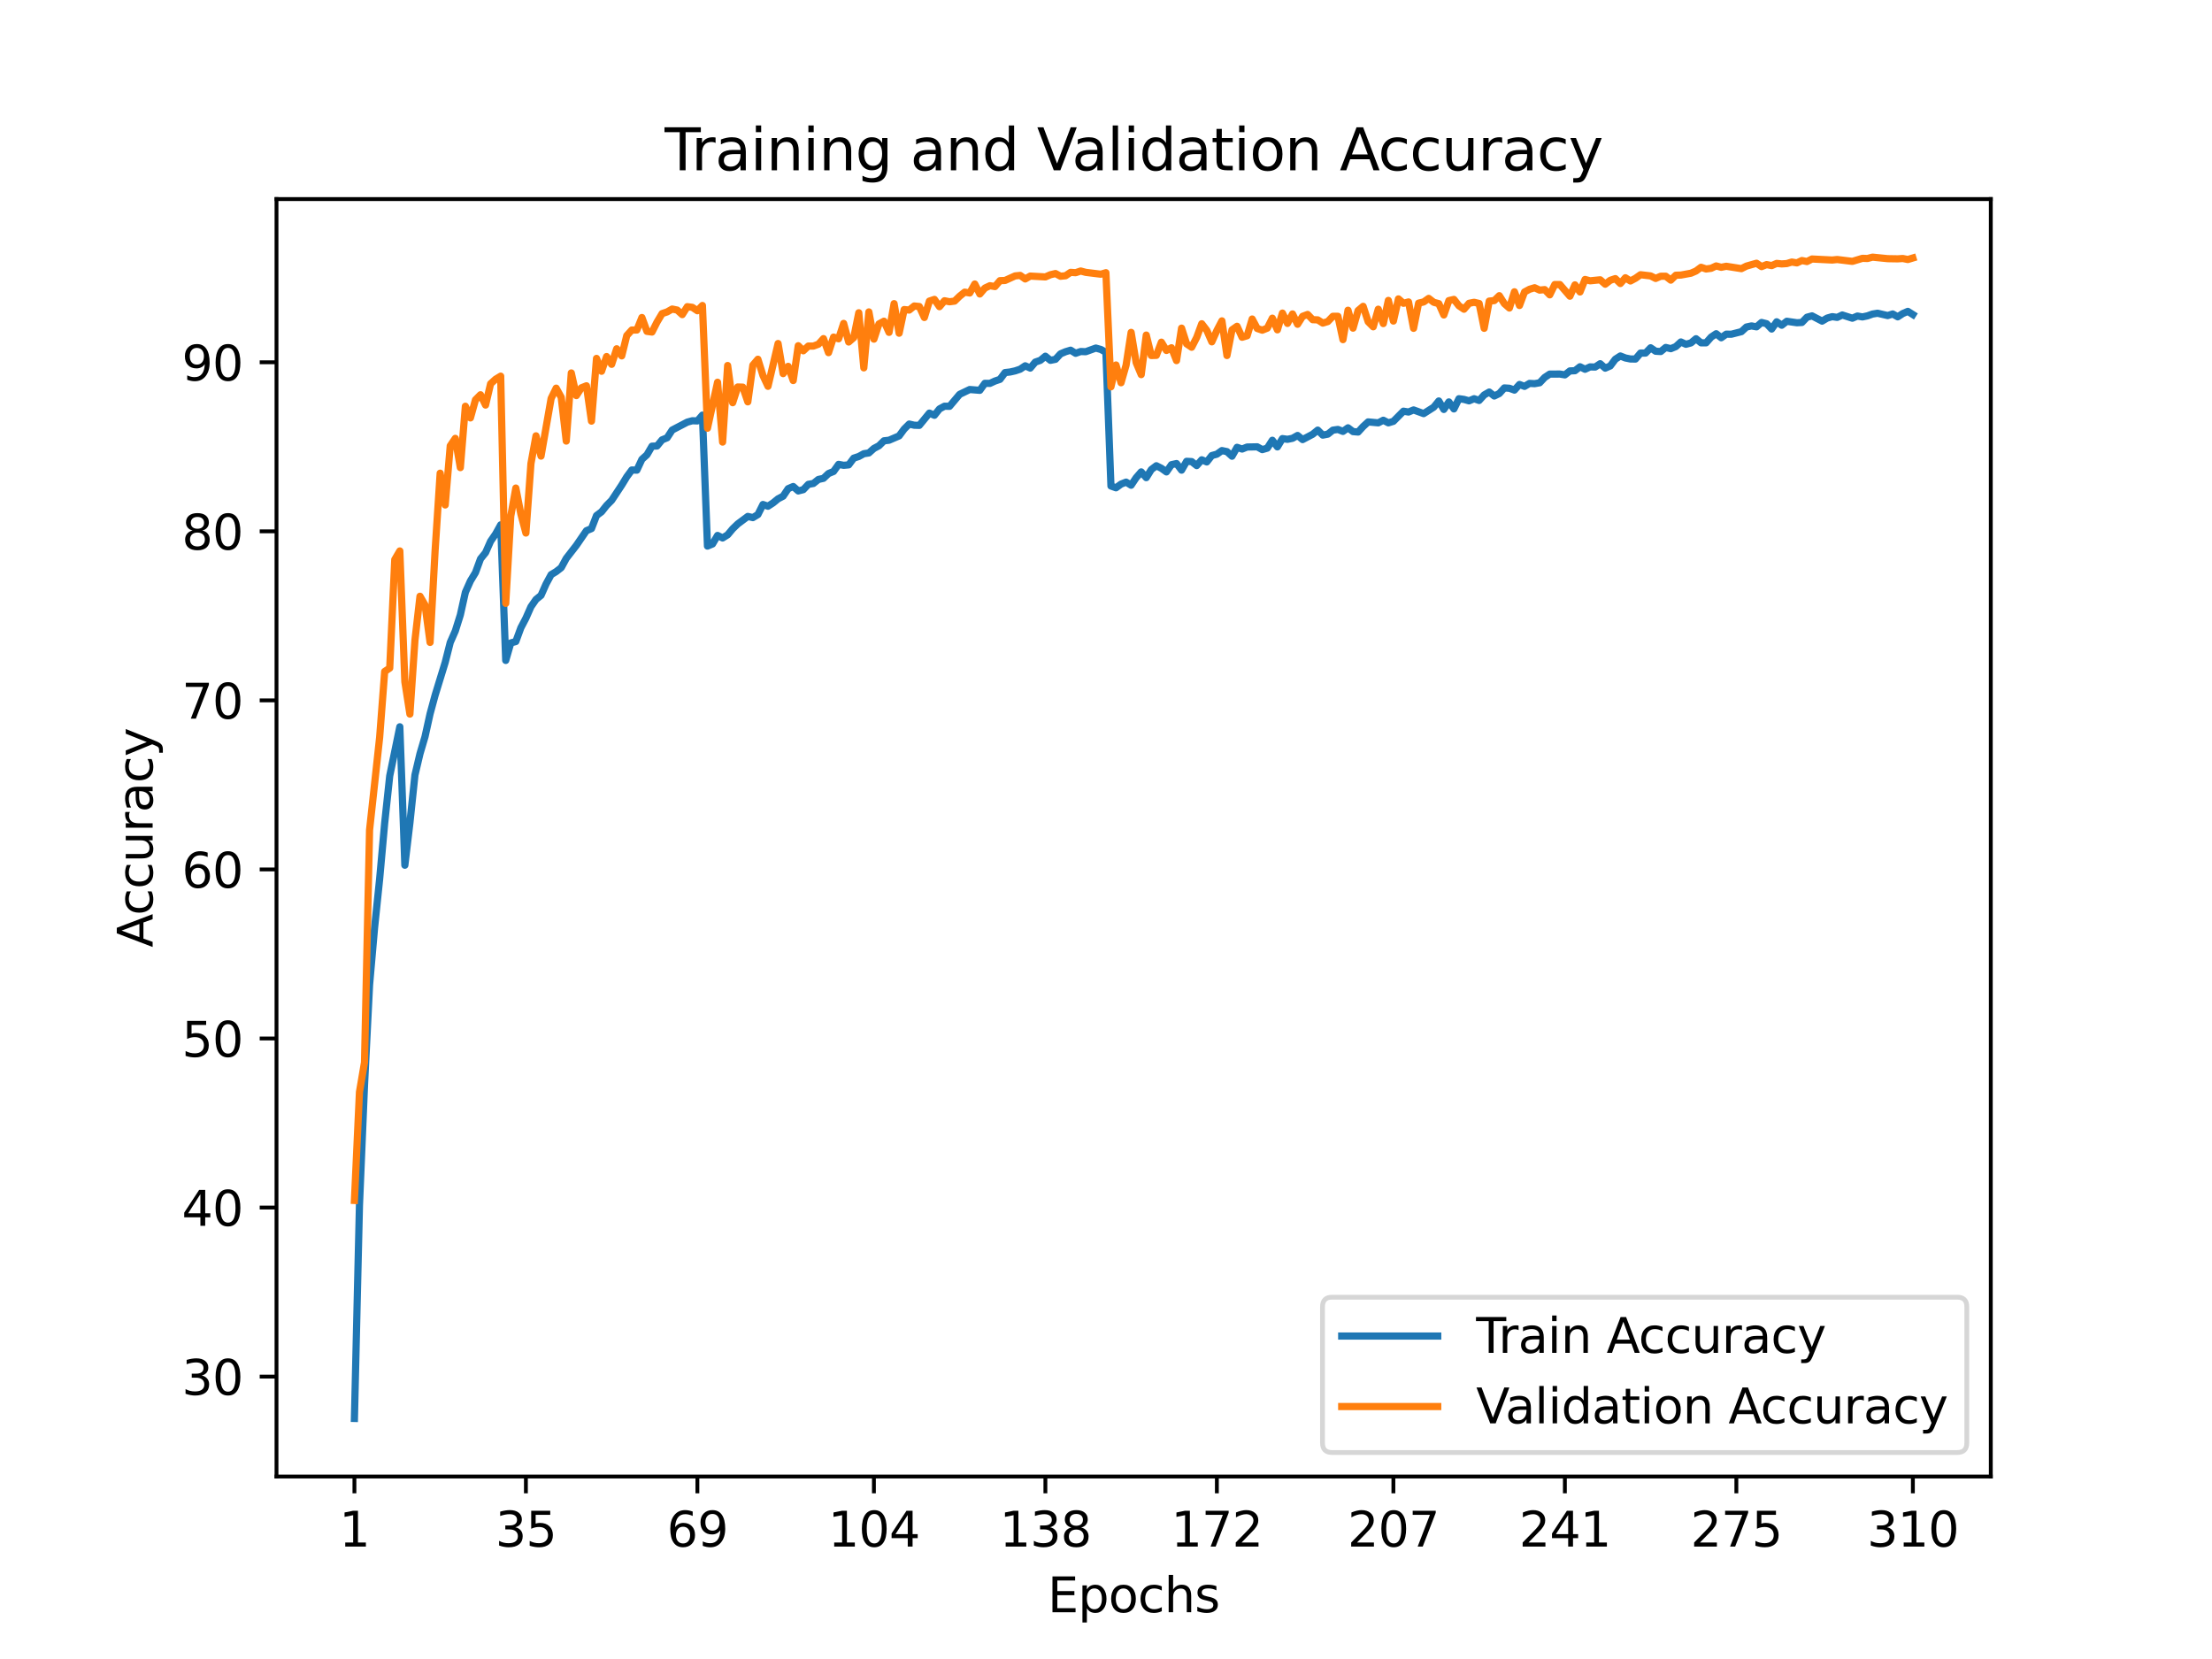 <?xml version="1.0" encoding="utf-8" standalone="no"?>
<!DOCTYPE svg PUBLIC "-//W3C//DTD SVG 1.1//EN"
  "http://www.w3.org/Graphics/SVG/1.1/DTD/svg11.dtd">
<svg height="345.6pt" version="1.1" viewBox="0 0 460.8 345.6" width="460.8pt" xmlns="http://www.w3.org/2000/svg" xmlns:xlink="http://www.w3.org/1999/xlink">
 <defs>
  <style type="text/css">*{stroke-linecap:butt;stroke-linejoin:round;}</style>
 </defs>
 <g id="figure_1">
  <g id="patch_1">
   <path d="M 0 345.6 
L 460.8 345.6 
L 460.8 0 
L 0 0 
z
" style="fill:#ffffff;"/>
  </g>
  <g id="axes_1">
   <g id="patch_2">
    <path d="M 57.6 307.584 
L 414.72 307.584 
L 414.72 41.472 
L 57.6 41.472 
z
" style="fill:#ffffff;"/>
   </g>
   <g id="matplotlib.axis_1">
    <g id="xtick_1">
     <g id="line2d_1">
      <defs>
       <path d="M 0 0 
L 0 3.5 
" id="mfb883b96d4" style="stroke:#000000;stroke-width:0.8;"/>
      </defs>
      <g>
       <use style="stroke:#000000;stroke-width:0.8;" x="73.833" xlink:href="#mfb883b96d4" y="307.584"/>
      </g>
     </g>
     <g id="text_1">
      <!-- 1 -->
      <g transform="translate(70.651 322.182)scale(0.1 -0.1)">
       <defs>
        <path d="M 794 531 
L 1825 531 
L 1825 4091 
L 703 3866 
L 703 4441 
L 1819 4666 
L 2450 4666 
L 2450 531 
L 3481 531 
L 3481 0 
L 794 0 
L 794 531 
z
" id="DejaVuSans-31" transform="scale(0.016)"/>
       </defs>
       <use xlink:href="#DejaVuSans-31"/>
      </g>
     </g>
    </g>
    <g id="xtick_2">
     <g id="line2d_2">
      <g>
       <use style="stroke:#000000;stroke-width:0.8;" x="109.555" xlink:href="#mfb883b96d4" y="307.584"/>
      </g>
     </g>
     <g id="text_2">
      <!-- 35 -->
      <g transform="translate(103.193 322.182)scale(0.1 -0.1)">
       <defs>
        <path d="M 2597 2516 
Q 3050 2419 3304 2112 
Q 3559 1806 3559 1356 
Q 3559 666 3084 287 
Q 2609 -91 1734 -91 
Q 1441 -91 1130 -33 
Q 819 25 488 141 
L 488 750 
Q 750 597 1062 519 
Q 1375 441 1716 441 
Q 2309 441 2620 675 
Q 2931 909 2931 1356 
Q 2931 1769 2642 2001 
Q 2353 2234 1838 2234 
L 1294 2234 
L 1294 2753 
L 1863 2753 
Q 2328 2753 2575 2939 
Q 2822 3125 2822 3475 
Q 2822 3834 2567 4026 
Q 2313 4219 1838 4219 
Q 1578 4219 1281 4162 
Q 984 4106 628 3988 
L 628 4550 
Q 988 4650 1302 4700 
Q 1616 4750 1894 4750 
Q 2613 4750 3031 4423 
Q 3450 4097 3450 3541 
Q 3450 3153 3228 2886 
Q 3006 2619 2597 2516 
z
" id="DejaVuSans-33" transform="scale(0.016)"/>
        <path d="M 691 4666 
L 3169 4666 
L 3169 4134 
L 1269 4134 
L 1269 2991 
Q 1406 3038 1543 3061 
Q 1681 3084 1819 3084 
Q 2600 3084 3056 2656 
Q 3513 2228 3513 1497 
Q 3513 744 3044 326 
Q 2575 -91 1722 -91 
Q 1428 -91 1123 -41 
Q 819 9 494 109 
L 494 744 
Q 775 591 1075 516 
Q 1375 441 1709 441 
Q 2250 441 2565 725 
Q 2881 1009 2881 1497 
Q 2881 1984 2565 2268 
Q 2250 2553 1709 2553 
Q 1456 2553 1204 2497 
Q 953 2441 691 2322 
L 691 4666 
z
" id="DejaVuSans-35" transform="scale(0.016)"/>
       </defs>
       <use xlink:href="#DejaVuSans-33"/>
       <use x="63.623" xlink:href="#DejaVuSans-35"/>
      </g>
     </g>
    </g>
    <g id="xtick_3">
     <g id="line2d_3">
      <g>
       <use style="stroke:#000000;stroke-width:0.8;" x="145.278" xlink:href="#mfb883b96d4" y="307.584"/>
      </g>
     </g>
     <g id="text_3">
      <!-- 69 -->
      <g transform="translate(138.915 322.182)scale(0.1 -0.1)">
       <defs>
        <path d="M 2113 2584 
Q 1688 2584 1439 2293 
Q 1191 2003 1191 1497 
Q 1191 994 1439 701 
Q 1688 409 2113 409 
Q 2538 409 2786 701 
Q 3034 994 3034 1497 
Q 3034 2003 2786 2293 
Q 2538 2584 2113 2584 
z
M 3366 4563 
L 3366 3988 
Q 3128 4100 2886 4159 
Q 2644 4219 2406 4219 
Q 1781 4219 1451 3797 
Q 1122 3375 1075 2522 
Q 1259 2794 1537 2939 
Q 1816 3084 2150 3084 
Q 2853 3084 3261 2657 
Q 3669 2231 3669 1497 
Q 3669 778 3244 343 
Q 2819 -91 2113 -91 
Q 1303 -91 875 529 
Q 447 1150 447 2328 
Q 447 3434 972 4092 
Q 1497 4750 2381 4750 
Q 2619 4750 2861 4703 
Q 3103 4656 3366 4563 
z
" id="DejaVuSans-36" transform="scale(0.016)"/>
        <path d="M 703 97 
L 703 672 
Q 941 559 1184 500 
Q 1428 441 1663 441 
Q 2288 441 2617 861 
Q 2947 1281 2994 2138 
Q 2813 1869 2534 1725 
Q 2256 1581 1919 1581 
Q 1219 1581 811 2004 
Q 403 2428 403 3163 
Q 403 3881 828 4315 
Q 1253 4750 1959 4750 
Q 2769 4750 3195 4129 
Q 3622 3509 3622 2328 
Q 3622 1225 3098 567 
Q 2575 -91 1691 -91 
Q 1453 -91 1209 -44 
Q 966 3 703 97 
z
M 1959 2075 
Q 2384 2075 2632 2365 
Q 2881 2656 2881 3163 
Q 2881 3666 2632 3958 
Q 2384 4250 1959 4250 
Q 1534 4250 1286 3958 
Q 1038 3666 1038 3163 
Q 1038 2656 1286 2365 
Q 1534 2075 1959 2075 
z
" id="DejaVuSans-39" transform="scale(0.016)"/>
       </defs>
       <use xlink:href="#DejaVuSans-36"/>
       <use x="63.623" xlink:href="#DejaVuSans-39"/>
      </g>
     </g>
    </g>
    <g id="xtick_4">
     <g id="line2d_4">
      <g>
       <use style="stroke:#000000;stroke-width:0.8;" x="182.051" xlink:href="#mfb883b96d4" y="307.584"/>
      </g>
     </g>
     <g id="text_4">
      <!-- 104 -->
      <g transform="translate(172.507 322.182)scale(0.1 -0.1)">
       <defs>
        <path d="M 2034 4250 
Q 1547 4250 1301 3770 
Q 1056 3291 1056 2328 
Q 1056 1369 1301 889 
Q 1547 409 2034 409 
Q 2525 409 2770 889 
Q 3016 1369 3016 2328 
Q 3016 3291 2770 3770 
Q 2525 4250 2034 4250 
z
M 2034 4750 
Q 2819 4750 3233 4129 
Q 3647 3509 3647 2328 
Q 3647 1150 3233 529 
Q 2819 -91 2034 -91 
Q 1250 -91 836 529 
Q 422 1150 422 2328 
Q 422 3509 836 4129 
Q 1250 4750 2034 4750 
z
" id="DejaVuSans-30" transform="scale(0.016)"/>
        <path d="M 2419 4116 
L 825 1625 
L 2419 1625 
L 2419 4116 
z
M 2253 4666 
L 3047 4666 
L 3047 1625 
L 3713 1625 
L 3713 1100 
L 3047 1100 
L 3047 0 
L 2419 0 
L 2419 1100 
L 313 1100 
L 313 1709 
L 2253 4666 
z
" id="DejaVuSans-34" transform="scale(0.016)"/>
       </defs>
       <use xlink:href="#DejaVuSans-31"/>
       <use x="63.623" xlink:href="#DejaVuSans-30"/>
       <use x="127.246" xlink:href="#DejaVuSans-34"/>
      </g>
     </g>
    </g>
    <g id="xtick_5">
     <g id="line2d_5">
      <g>
       <use style="stroke:#000000;stroke-width:0.8;" x="217.773" xlink:href="#mfb883b96d4" y="307.584"/>
      </g>
     </g>
     <g id="text_5">
      <!-- 138 -->
      <g transform="translate(208.23 322.182)scale(0.1 -0.1)">
       <defs>
        <path d="M 2034 2216 
Q 1584 2216 1326 1975 
Q 1069 1734 1069 1313 
Q 1069 891 1326 650 
Q 1584 409 2034 409 
Q 2484 409 2743 651 
Q 3003 894 3003 1313 
Q 3003 1734 2745 1975 
Q 2488 2216 2034 2216 
z
M 1403 2484 
Q 997 2584 770 2862 
Q 544 3141 544 3541 
Q 544 4100 942 4425 
Q 1341 4750 2034 4750 
Q 2731 4750 3128 4425 
Q 3525 4100 3525 3541 
Q 3525 3141 3298 2862 
Q 3072 2584 2669 2484 
Q 3125 2378 3379 2068 
Q 3634 1759 3634 1313 
Q 3634 634 3220 271 
Q 2806 -91 2034 -91 
Q 1263 -91 848 271 
Q 434 634 434 1313 
Q 434 1759 690 2068 
Q 947 2378 1403 2484 
z
M 1172 3481 
Q 1172 3119 1398 2916 
Q 1625 2713 2034 2713 
Q 2441 2713 2670 2916 
Q 2900 3119 2900 3481 
Q 2900 3844 2670 4047 
Q 2441 4250 2034 4250 
Q 1625 4250 1398 4047 
Q 1172 3844 1172 3481 
z
" id="DejaVuSans-38" transform="scale(0.016)"/>
       </defs>
       <use xlink:href="#DejaVuSans-31"/>
       <use x="63.623" xlink:href="#DejaVuSans-33"/>
       <use x="127.246" xlink:href="#DejaVuSans-38"/>
      </g>
     </g>
    </g>
    <g id="xtick_6">
     <g id="line2d_6">
      <g>
       <use style="stroke:#000000;stroke-width:0.8;" x="253.496" xlink:href="#mfb883b96d4" y="307.584"/>
      </g>
     </g>
     <g id="text_6">
      <!-- 172 -->
      <g transform="translate(243.952 322.182)scale(0.1 -0.1)">
       <defs>
        <path d="M 525 4666 
L 3525 4666 
L 3525 4397 
L 1831 0 
L 1172 0 
L 2766 4134 
L 525 4134 
L 525 4666 
z
" id="DejaVuSans-37" transform="scale(0.016)"/>
        <path d="M 1228 531 
L 3431 531 
L 3431 0 
L 469 0 
L 469 531 
Q 828 903 1448 1529 
Q 2069 2156 2228 2338 
Q 2531 2678 2651 2914 
Q 2772 3150 2772 3378 
Q 2772 3750 2511 3984 
Q 2250 4219 1831 4219 
Q 1534 4219 1204 4116 
Q 875 4013 500 3803 
L 500 4441 
Q 881 4594 1212 4672 
Q 1544 4750 1819 4750 
Q 2544 4750 2975 4387 
Q 3406 4025 3406 3419 
Q 3406 3131 3298 2873 
Q 3191 2616 2906 2266 
Q 2828 2175 2409 1742 
Q 1991 1309 1228 531 
z
" id="DejaVuSans-32" transform="scale(0.016)"/>
       </defs>
       <use xlink:href="#DejaVuSans-31"/>
       <use x="63.623" xlink:href="#DejaVuSans-37"/>
       <use x="127.246" xlink:href="#DejaVuSans-32"/>
      </g>
     </g>
    </g>
    <g id="xtick_7">
     <g id="line2d_7">
      <g>
       <use style="stroke:#000000;stroke-width:0.8;" x="290.269" xlink:href="#mfb883b96d4" y="307.584"/>
      </g>
     </g>
     <g id="text_7">
      <!-- 207 -->
      <g transform="translate(280.725 322.182)scale(0.1 -0.1)">
       <use xlink:href="#DejaVuSans-32"/>
       <use x="63.623" xlink:href="#DejaVuSans-30"/>
       <use x="127.246" xlink:href="#DejaVuSans-37"/>
      </g>
     </g>
    </g>
    <g id="xtick_8">
     <g id="line2d_8">
      <g>
       <use style="stroke:#000000;stroke-width:0.8;" x="325.992" xlink:href="#mfb883b96d4" y="307.584"/>
      </g>
     </g>
     <g id="text_8">
      <!-- 241 -->
      <g transform="translate(316.448 322.182)scale(0.1 -0.1)">
       <use xlink:href="#DejaVuSans-32"/>
       <use x="63.623" xlink:href="#DejaVuSans-34"/>
       <use x="127.246" xlink:href="#DejaVuSans-31"/>
      </g>
     </g>
    </g>
    <g id="xtick_9">
     <g id="line2d_9">
      <g>
       <use style="stroke:#000000;stroke-width:0.8;" x="361.714" xlink:href="#mfb883b96d4" y="307.584"/>
      </g>
     </g>
     <g id="text_9">
      <!-- 275 -->
      <g transform="translate(352.17 322.182)scale(0.1 -0.1)">
       <use xlink:href="#DejaVuSans-32"/>
       <use x="63.623" xlink:href="#DejaVuSans-37"/>
       <use x="127.246" xlink:href="#DejaVuSans-35"/>
      </g>
     </g>
    </g>
    <g id="xtick_10">
     <g id="line2d_10">
      <g>
       <use style="stroke:#000000;stroke-width:0.8;" x="398.487" xlink:href="#mfb883b96d4" y="307.584"/>
      </g>
     </g>
     <g id="text_10">
      <!-- 310 -->
      <g transform="translate(388.944 322.182)scale(0.1 -0.1)">
       <use xlink:href="#DejaVuSans-33"/>
       <use x="63.623" xlink:href="#DejaVuSans-31"/>
       <use x="127.246" xlink:href="#DejaVuSans-30"/>
      </g>
     </g>
    </g>
    <g id="text_11">
     <!-- Epochs -->
     <g transform="translate(218.244 335.861)scale(0.1 -0.1)">
      <defs>
       <path d="M 628 4666 
L 3578 4666 
L 3578 4134 
L 1259 4134 
L 1259 2753 
L 3481 2753 
L 3481 2222 
L 1259 2222 
L 1259 531 
L 3634 531 
L 3634 0 
L 628 0 
L 628 4666 
z
" id="DejaVuSans-45" transform="scale(0.016)"/>
       <path d="M 1159 525 
L 1159 -1331 
L 581 -1331 
L 581 3500 
L 1159 3500 
L 1159 2969 
Q 1341 3281 1617 3432 
Q 1894 3584 2278 3584 
Q 2916 3584 3314 3078 
Q 3713 2572 3713 1747 
Q 3713 922 3314 415 
Q 2916 -91 2278 -91 
Q 1894 -91 1617 61 
Q 1341 213 1159 525 
z
M 3116 1747 
Q 3116 2381 2855 2742 
Q 2594 3103 2138 3103 
Q 1681 3103 1420 2742 
Q 1159 2381 1159 1747 
Q 1159 1113 1420 752 
Q 1681 391 2138 391 
Q 2594 391 2855 752 
Q 3116 1113 3116 1747 
z
" id="DejaVuSans-70" transform="scale(0.016)"/>
       <path d="M 1959 3097 
Q 1497 3097 1228 2736 
Q 959 2375 959 1747 
Q 959 1119 1226 758 
Q 1494 397 1959 397 
Q 2419 397 2687 759 
Q 2956 1122 2956 1747 
Q 2956 2369 2687 2733 
Q 2419 3097 1959 3097 
z
M 1959 3584 
Q 2709 3584 3137 3096 
Q 3566 2609 3566 1747 
Q 3566 888 3137 398 
Q 2709 -91 1959 -91 
Q 1206 -91 779 398 
Q 353 888 353 1747 
Q 353 2609 779 3096 
Q 1206 3584 1959 3584 
z
" id="DejaVuSans-6f" transform="scale(0.016)"/>
       <path d="M 3122 3366 
L 3122 2828 
Q 2878 2963 2633 3030 
Q 2388 3097 2138 3097 
Q 1578 3097 1268 2742 
Q 959 2388 959 1747 
Q 959 1106 1268 751 
Q 1578 397 2138 397 
Q 2388 397 2633 464 
Q 2878 531 3122 666 
L 3122 134 
Q 2881 22 2623 -34 
Q 2366 -91 2075 -91 
Q 1284 -91 818 406 
Q 353 903 353 1747 
Q 353 2603 823 3093 
Q 1294 3584 2113 3584 
Q 2378 3584 2631 3529 
Q 2884 3475 3122 3366 
z
" id="DejaVuSans-63" transform="scale(0.016)"/>
       <path d="M 3513 2113 
L 3513 0 
L 2938 0 
L 2938 2094 
Q 2938 2591 2744 2837 
Q 2550 3084 2163 3084 
Q 1697 3084 1428 2787 
Q 1159 2491 1159 1978 
L 1159 0 
L 581 0 
L 581 4863 
L 1159 4863 
L 1159 2956 
Q 1366 3272 1645 3428 
Q 1925 3584 2291 3584 
Q 2894 3584 3203 3211 
Q 3513 2838 3513 2113 
z
" id="DejaVuSans-68" transform="scale(0.016)"/>
       <path d="M 2834 3397 
L 2834 2853 
Q 2591 2978 2328 3040 
Q 2066 3103 1784 3103 
Q 1356 3103 1142 2972 
Q 928 2841 928 2578 
Q 928 2378 1081 2264 
Q 1234 2150 1697 2047 
L 1894 2003 
Q 2506 1872 2764 1633 
Q 3022 1394 3022 966 
Q 3022 478 2636 193 
Q 2250 -91 1575 -91 
Q 1294 -91 989 -36 
Q 684 19 347 128 
L 347 722 
Q 666 556 975 473 
Q 1284 391 1588 391 
Q 1994 391 2212 530 
Q 2431 669 2431 922 
Q 2431 1156 2273 1281 
Q 2116 1406 1581 1522 
L 1381 1569 
Q 847 1681 609 1914 
Q 372 2147 372 2553 
Q 372 3047 722 3315 
Q 1072 3584 1716 3584 
Q 2034 3584 2315 3537 
Q 2597 3491 2834 3397 
z
" id="DejaVuSans-73" transform="scale(0.016)"/>
      </defs>
      <use xlink:href="#DejaVuSans-45"/>
      <use x="63.184" xlink:href="#DejaVuSans-70"/>
      <use x="126.66" xlink:href="#DejaVuSans-6f"/>
      <use x="187.842" xlink:href="#DejaVuSans-63"/>
      <use x="242.822" xlink:href="#DejaVuSans-68"/>
      <use x="306.201" xlink:href="#DejaVuSans-73"/>
     </g>
    </g>
   </g>
   <g id="matplotlib.axis_2">
    <g id="ytick_1">
     <g id="line2d_11">
      <defs>
       <path d="M 0 0 
L -3.5 0 
" id="m5aebe15384" style="stroke:#000000;stroke-width:0.8;"/>
      </defs>
      <g>
       <use style="stroke:#000000;stroke-width:0.8;" x="57.6" xlink:href="#m5aebe15384" y="286.769"/>
      </g>
     </g>
     <g id="text_12">
      <!-- 30 -->
      <g transform="translate(37.875 290.568)scale(0.1 -0.1)">
       <use xlink:href="#DejaVuSans-33"/>
       <use x="63.623" xlink:href="#DejaVuSans-30"/>
      </g>
     </g>
    </g>
    <g id="ytick_2">
     <g id="line2d_12">
      <g>
       <use style="stroke:#000000;stroke-width:0.8;" x="57.6" xlink:href="#m5aebe15384" y="251.552"/>
      </g>
     </g>
     <g id="text_13">
      <!-- 40 -->
      <g transform="translate(37.875 255.352)scale(0.1 -0.1)">
       <use xlink:href="#DejaVuSans-34"/>
       <use x="63.623" xlink:href="#DejaVuSans-30"/>
      </g>
     </g>
    </g>
    <g id="ytick_3">
     <g id="line2d_13">
      <g>
       <use style="stroke:#000000;stroke-width:0.8;" x="57.6" xlink:href="#m5aebe15384" y="216.336"/>
      </g>
     </g>
     <g id="text_14">
      <!-- 50 -->
      <g transform="translate(37.875 220.136)scale(0.1 -0.1)">
       <use xlink:href="#DejaVuSans-35"/>
       <use x="63.623" xlink:href="#DejaVuSans-30"/>
      </g>
     </g>
    </g>
    <g id="ytick_4">
     <g id="line2d_14">
      <g>
       <use style="stroke:#000000;stroke-width:0.8;" x="57.6" xlink:href="#m5aebe15384" y="181.12"/>
      </g>
     </g>
     <g id="text_15">
      <!-- 60 -->
      <g transform="translate(37.875 184.92)scale(0.1 -0.1)">
       <use xlink:href="#DejaVuSans-36"/>
       <use x="63.623" xlink:href="#DejaVuSans-30"/>
      </g>
     </g>
    </g>
    <g id="ytick_5">
     <g id="line2d_15">
      <g>
       <use style="stroke:#000000;stroke-width:0.8;" x="57.6" xlink:href="#m5aebe15384" y="145.904"/>
      </g>
     </g>
     <g id="text_16">
      <!-- 70 -->
      <g transform="translate(37.875 149.704)scale(0.1 -0.1)">
       <use xlink:href="#DejaVuSans-37"/>
       <use x="63.623" xlink:href="#DejaVuSans-30"/>
      </g>
     </g>
    </g>
    <g id="ytick_6">
     <g id="line2d_16">
      <g>
       <use style="stroke:#000000;stroke-width:0.8;" x="57.6" xlink:href="#m5aebe15384" y="110.688"/>
      </g>
     </g>
     <g id="text_17">
      <!-- 80 -->
      <g transform="translate(37.875 114.488)scale(0.1 -0.1)">
       <use xlink:href="#DejaVuSans-38"/>
       <use x="63.623" xlink:href="#DejaVuSans-30"/>
      </g>
     </g>
    </g>
    <g id="ytick_7">
     <g id="line2d_17">
      <g>
       <use style="stroke:#000000;stroke-width:0.8;" x="57.6" xlink:href="#m5aebe15384" y="75.472"/>
      </g>
     </g>
     <g id="text_18">
      <!-- 90 -->
      <g transform="translate(37.875 79.272)scale(0.1 -0.1)">
       <use xlink:href="#DejaVuSans-39"/>
       <use x="63.623" xlink:href="#DejaVuSans-30"/>
      </g>
     </g>
    </g>
    <g id="text_19">
     <!-- Accuracy -->
     <g transform="translate(31.795 197.356)rotate(-90)scale(0.1 -0.1)">
      <defs>
       <path d="M 2188 4044 
L 1331 1722 
L 3047 1722 
L 2188 4044 
z
M 1831 4666 
L 2547 4666 
L 4325 0 
L 3669 0 
L 3244 1197 
L 1141 1197 
L 716 0 
L 50 0 
L 1831 4666 
z
" id="DejaVuSans-41" transform="scale(0.016)"/>
       <path d="M 544 1381 
L 544 3500 
L 1119 3500 
L 1119 1403 
Q 1119 906 1312 657 
Q 1506 409 1894 409 
Q 2359 409 2629 706 
Q 2900 1003 2900 1516 
L 2900 3500 
L 3475 3500 
L 3475 0 
L 2900 0 
L 2900 538 
Q 2691 219 2414 64 
Q 2138 -91 1772 -91 
Q 1169 -91 856 284 
Q 544 659 544 1381 
z
M 1991 3584 
L 1991 3584 
z
" id="DejaVuSans-75" transform="scale(0.016)"/>
       <path d="M 2631 2963 
Q 2534 3019 2420 3045 
Q 2306 3072 2169 3072 
Q 1681 3072 1420 2755 
Q 1159 2438 1159 1844 
L 1159 0 
L 581 0 
L 581 3500 
L 1159 3500 
L 1159 2956 
Q 1341 3275 1631 3429 
Q 1922 3584 2338 3584 
Q 2397 3584 2469 3576 
Q 2541 3569 2628 3553 
L 2631 2963 
z
" id="DejaVuSans-72" transform="scale(0.016)"/>
       <path d="M 2194 1759 
Q 1497 1759 1228 1600 
Q 959 1441 959 1056 
Q 959 750 1161 570 
Q 1363 391 1709 391 
Q 2188 391 2477 730 
Q 2766 1069 2766 1631 
L 2766 1759 
L 2194 1759 
z
M 3341 1997 
L 3341 0 
L 2766 0 
L 2766 531 
Q 2569 213 2275 61 
Q 1981 -91 1556 -91 
Q 1019 -91 701 211 
Q 384 513 384 1019 
Q 384 1609 779 1909 
Q 1175 2209 1959 2209 
L 2766 2209 
L 2766 2266 
Q 2766 2663 2505 2880 
Q 2244 3097 1772 3097 
Q 1472 3097 1187 3025 
Q 903 2953 641 2809 
L 641 3341 
Q 956 3463 1253 3523 
Q 1550 3584 1831 3584 
Q 2591 3584 2966 3190 
Q 3341 2797 3341 1997 
z
" id="DejaVuSans-61" transform="scale(0.016)"/>
       <path d="M 2059 -325 
Q 1816 -950 1584 -1140 
Q 1353 -1331 966 -1331 
L 506 -1331 
L 506 -850 
L 844 -850 
Q 1081 -850 1212 -737 
Q 1344 -625 1503 -206 
L 1606 56 
L 191 3500 
L 800 3500 
L 1894 763 
L 2988 3500 
L 3597 3500 
L 2059 -325 
z
" id="DejaVuSans-79" transform="scale(0.016)"/>
      </defs>
      <use xlink:href="#DejaVuSans-41"/>
      <use x="66.658" xlink:href="#DejaVuSans-63"/>
      <use x="121.639" xlink:href="#DejaVuSans-63"/>
      <use x="176.619" xlink:href="#DejaVuSans-75"/>
      <use x="239.998" xlink:href="#DejaVuSans-72"/>
      <use x="281.111" xlink:href="#DejaVuSans-61"/>
      <use x="342.391" xlink:href="#DejaVuSans-63"/>
      <use x="397.371" xlink:href="#DejaVuSans-79"/>
     </g>
    </g>
   </g>
   <g id="line2d_18">
    <path clip-path="url(#p9f24b541a0)" d="M 73.833 295.488 
L 74.883 251.074 
L 75.934 226.042 
L 76.985 205.173 
L 78.035 193.214 
L 79.086 183.114 
L 80.137 171.45 
L 81.187 161.632 
L 83.289 151.405 
L 84.339 180.24 
L 85.39 171.422 
L 86.441 161.449 
L 87.491 157.012 
L 88.542 153.448 
L 89.593 148.694 
L 90.643 144.827 
L 92.745 137.974 
L 93.795 133.832 
L 94.846 131.445 
L 95.897 128.099 
L 96.947 123.38 
L 97.998 121.021 
L 99.049 119.281 
L 100.099 116.422 
L 101.15 115.126 
L 102.201 112.752 
L 103.251 111.231 
L 104.302 109.336 
L 105.353 137.579 
L 106.403 133.938 
L 107.454 133.642 
L 108.505 130.783 
L 109.555 128.775 
L 110.606 126.395 
L 111.657 124.88 
L 112.707 124.028 
L 113.758 121.655 
L 114.809 119.711 
L 115.859 119.077 
L 116.91 118.26 
L 117.961 116.323 
L 120.062 113.618 
L 122.163 110.555 
L 123.214 110.118 
L 124.265 107.399 
L 125.315 106.617 
L 126.366 105.293 
L 127.416 104.237 
L 129.518 101.053 
L 130.568 99.328 
L 131.619 97.905 
L 132.67 97.94 
L 133.72 95.686 
L 134.771 94.743 
L 135.822 92.947 
L 136.872 92.911 
L 137.923 91.629 
L 138.974 91.2 
L 140.024 89.587 
L 143.176 87.939 
L 144.227 87.65 
L 145.278 87.685 
L 146.328 86.474 
L 147.379 113.759 
L 148.43 113.323 
L 149.48 111.541 
L 150.531 112.069 
L 151.582 111.414 
L 152.632 110.16 
L 153.683 109.146 
L 155.784 107.582 
L 156.835 107.829 
L 157.886 107.195 
L 158.936 105.096 
L 159.987 105.455 
L 161.038 104.772 
L 162.088 103.913 
L 163.139 103.363 
L 164.19 101.8 
L 165.24 101.349 
L 166.291 102.272 
L 167.342 102.004 
L 168.392 100.898 
L 169.443 100.715 
L 170.494 99.877 
L 171.544 99.645 
L 172.595 98.645 
L 173.646 98.215 
L 174.696 96.736 
L 175.747 96.933 
L 176.798 96.841 
L 177.848 95.44 
L 178.899 95.095 
L 179.95 94.517 
L 181 94.355 
L 182.051 93.418 
L 183.102 92.862 
L 184.152 91.827 
L 185.203 91.707 
L 187.304 90.805 
L 188.355 89.383 
L 189.406 88.34 
L 190.456 88.58 
L 191.507 88.615 
L 193.608 86.058 
L 194.659 86.509 
L 195.71 85.185 
L 196.76 84.621 
L 197.811 84.643 
L 199.912 82.149 
L 202.013 81.142 
L 204.115 81.311 
L 205.165 79.853 
L 206.216 79.867 
L 207.267 79.381 
L 208.317 79.022 
L 209.368 77.614 
L 210.419 77.494 
L 211.469 77.261 
L 212.52 76.909 
L 213.571 76.205 
L 214.621 76.677 
L 215.672 75.43 
L 216.723 75.071 
L 217.773 74.205 
L 218.824 75.064 
L 219.875 74.853 
L 220.925 73.712 
L 221.976 73.268 
L 223.027 72.951 
L 224.077 73.599 
L 225.128 73.226 
L 226.179 73.268 
L 228.28 72.507 
L 229.331 72.803 
L 230.381 73.381 
L 231.432 101.243 
L 232.483 101.617 
L 233.533 100.849 
L 234.584 100.433 
L 235.635 101.081 
L 236.685 99.511 
L 237.736 98.306 
L 238.787 99.504 
L 239.837 97.82 
L 240.888 97.025 
L 241.939 97.553 
L 242.989 98.306 
L 244.04 96.799 
L 245.091 96.567 
L 246.141 97.94 
L 247.192 96.102 
L 248.243 96.158 
L 249.293 96.989 
L 250.344 95.785 
L 251.395 96.229 
L 252.445 94.898 
L 253.496 94.616 
L 254.547 93.862 
L 255.597 94.081 
L 256.648 95.038 
L 257.699 93.186 
L 258.749 93.545 
L 259.8 93.123 
L 261.901 93.08 
L 262.952 93.665 
L 264.003 93.355 
L 265.053 91.714 
L 266.104 93.094 
L 267.155 91.369 
L 268.205 91.517 
L 269.256 91.305 
L 270.307 90.714 
L 271.357 91.573 
L 273.459 90.46 
L 274.509 89.601 
L 275.56 90.643 
L 276.61 90.439 
L 277.661 89.608 
L 278.712 89.46 
L 279.762 89.869 
L 280.813 89.122 
L 281.864 89.911 
L 282.914 90.002 
L 283.965 88.854 
L 285.016 87.89 
L 287.117 88.087 
L 288.168 87.544 
L 289.218 88.087 
L 290.269 87.77 
L 292.37 85.657 
L 293.421 85.833 
L 294.472 85.396 
L 296.573 86.164 
L 298.674 84.826 
L 299.725 83.53 
L 300.776 85.291 
L 301.826 83.727 
L 302.877 85.185 
L 303.928 83.058 
L 304.978 83.206 
L 306.029 83.502 
L 307.08 83.058 
L 308.13 83.424 
L 309.181 82.269 
L 310.232 81.67 
L 311.282 82.494 
L 312.333 81.98 
L 313.384 80.811 
L 314.434 80.882 
L 315.485 81.262 
L 316.536 80.093 
L 317.586 80.487 
L 318.637 79.867 
L 319.688 79.924 
L 320.738 79.741 
L 321.789 78.628 
L 322.84 77.93 
L 324.941 77.923 
L 325.992 78.092 
L 327.042 77.268 
L 328.093 77.226 
L 329.144 76.402 
L 330.194 76.923 
L 331.245 76.43 
L 332.296 76.465 
L 333.346 75.768 
L 334.397 76.691 
L 335.448 76.233 
L 336.498 74.831 
L 337.549 74.155 
L 338.6 74.571 
L 339.65 74.782 
L 340.701 74.796 
L 341.752 73.55 
L 342.802 73.55 
L 343.853 72.451 
L 344.904 73.169 
L 345.954 73.233 
L 347.005 72.38 
L 348.055 72.634 
L 349.106 72.204 
L 350.157 71.239 
L 351.207 71.718 
L 352.258 71.437 
L 353.309 70.563 
L 354.359 71.415 
L 355.41 71.415 
L 356.461 70.225 
L 357.511 69.521 
L 358.562 70.359 
L 359.613 69.612 
L 360.663 69.627 
L 362.765 69.091 
L 363.815 68.119 
L 364.866 67.894 
L 365.917 68.084 
L 366.967 67.175 
L 368.018 67.436 
L 369.069 68.542 
L 370.119 67.035 
L 371.17 67.753 
L 372.221 66.929 
L 374.322 67.232 
L 375.373 67.175 
L 376.423 66.084 
L 377.474 65.802 
L 379.575 66.894 
L 380.626 66.267 
L 381.677 65.964 
L 382.727 66.119 
L 383.778 65.619 
L 385.879 66.288 
L 386.93 65.837 
L 387.981 66.02 
L 389.031 65.795 
L 390.082 65.422 
L 391.133 65.253 
L 393.234 65.739 
L 394.285 65.408 
L 395.335 65.999 
L 396.386 65.316 
L 397.437 64.865 
L 398.487 65.527 
L 398.487 65.527 
" style="fill:none;stroke:#1f77b4;stroke-linecap:square;stroke-width:1.5;"/>
   </g>
   <g id="line2d_19">
    <path clip-path="url(#p9f24b541a0)" d="M 73.833 250.073 
L 74.883 227.5 
L 75.934 221.302 
L 76.985 172.915 
L 79.086 153.617 
L 80.137 139.882 
L 81.187 139.178 
L 82.238 116.569 
L 83.289 114.773 
L 84.339 142.031 
L 85.39 148.757 
L 86.441 133.368 
L 87.491 124.211 
L 88.542 126.043 
L 89.593 133.825 
L 90.643 114.668 
L 91.694 98.574 
L 92.745 105.195 
L 93.795 92.869 
L 94.846 91.32 
L 95.897 97.412 
L 96.947 84.629 
L 97.998 87.058 
L 99.049 83.29 
L 100.099 82.234 
L 101.15 84.382 
L 102.201 79.945 
L 103.251 78.994 
L 104.302 78.36 
L 105.353 125.69 
L 106.403 107.519 
L 107.454 101.673 
L 108.505 107.061 
L 109.555 111.041 
L 110.606 96.567 
L 111.657 90.791 
L 112.707 95.017 
L 114.809 83.009 
L 115.859 80.86 
L 116.91 82.762 
L 117.961 91.883 
L 119.011 77.691 
L 120.062 82.41 
L 121.113 80.79 
L 122.163 80.367 
L 123.214 87.728 
L 124.265 74.662 
L 125.315 77.339 
L 126.366 74.275 
L 127.416 75.895 
L 128.467 72.655 
L 129.518 74.134 
L 130.568 69.908 
L 131.619 68.746 
L 132.67 68.746 
L 133.72 66.14 
L 134.771 69.028 
L 135.822 69.169 
L 136.872 67.091 
L 137.923 65.33 
L 138.974 64.978 
L 140.024 64.379 
L 141.075 64.591 
L 142.126 65.541 
L 143.176 63.886 
L 144.227 64.027 
L 145.278 64.731 
L 146.328 63.64 
L 147.379 89.207 
L 149.48 79.628 
L 150.531 92.094 
L 151.582 76.141 
L 152.632 83.889 
L 153.683 80.614 
L 154.734 80.649 
L 155.784 83.713 
L 156.835 76.071 
L 157.886 74.838 
L 158.936 78.219 
L 159.987 80.473 
L 162.088 71.563 
L 163.139 77.832 
L 164.19 76.318 
L 165.24 79.276 
L 166.291 72.021 
L 167.342 73.078 
L 168.392 72.092 
L 169.443 72.092 
L 170.494 71.704 
L 171.544 70.542 
L 172.595 73.465 
L 173.646 70.225 
L 174.696 70.577 
L 175.747 67.373 
L 176.798 71.246 
L 177.848 70.331 
L 178.899 65.154 
L 179.95 76.634 
L 181 64.978 
L 182.051 70.648 
L 183.102 67.478 
L 184.152 66.915 
L 185.203 69.239 
L 186.254 63.252 
L 187.304 69.415 
L 188.355 64.485 
L 189.406 64.591 
L 190.456 63.745 
L 191.507 63.851 
L 192.558 66.14 
L 193.608 62.724 
L 194.659 62.372 
L 195.71 63.886 
L 196.76 62.654 
L 197.811 62.865 
L 198.862 62.724 
L 199.912 61.703 
L 200.963 60.858 
L 202.013 61.034 
L 203.064 59.167 
L 204.115 61.245 
L 205.165 60.013 
L 206.216 59.52 
L 207.267 59.696 
L 208.317 58.463 
L 209.368 58.428 
L 211.469 57.477 
L 212.52 57.371 
L 213.571 58.111 
L 214.621 57.512 
L 217.773 57.688 
L 218.824 57.23 
L 219.875 56.984 
L 220.925 57.547 
L 221.976 57.442 
L 223.027 56.737 
L 224.077 56.808 
L 225.128 56.456 
L 226.179 56.737 
L 229.331 57.125 
L 230.381 56.808 
L 231.432 80.579 
L 232.483 76.036 
L 233.533 79.734 
L 234.584 76.071 
L 235.635 69.239 
L 236.685 75.543 
L 237.736 78.043 
L 238.787 69.803 
L 239.837 74.064 
L 240.888 74.029 
L 241.939 71.282 
L 242.989 73.007 
L 244.04 72.444 
L 245.091 75.12 
L 246.141 68.359 
L 247.192 71.634 
L 248.243 72.338 
L 249.293 70.296 
L 250.344 67.443 
L 251.395 68.817 
L 252.445 71.211 
L 253.496 68.852 
L 254.547 66.844 
L 255.597 74.064 
L 256.648 68.711 
L 257.699 67.971 
L 258.749 70.26 
L 259.8 69.943 
L 260.851 66.457 
L 261.901 68.429 
L 262.952 68.781 
L 264.003 68.359 
L 265.053 66.281 
L 266.104 68.711 
L 267.155 65.225 
L 268.205 67.373 
L 269.256 65.401 
L 270.307 67.549 
L 271.357 65.894 
L 272.408 65.506 
L 273.459 66.598 
L 274.509 66.633 
L 275.56 67.302 
L 276.61 66.985 
L 277.661 65.894 
L 278.712 65.894 
L 279.762 70.753 
L 280.813 64.626 
L 281.864 68.359 
L 282.914 64.696 
L 283.965 63.816 
L 285.016 67.021 
L 286.066 68.077 
L 287.117 64.415 
L 288.168 67.408 
L 289.218 62.583 
L 290.269 66.88 
L 291.32 62.266 
L 292.37 63.182 
L 293.421 62.9 
L 294.472 68.394 
L 295.522 63.147 
L 296.573 62.9 
L 297.624 62.161 
L 298.674 62.971 
L 299.725 63.252 
L 300.776 65.612 
L 301.826 62.619 
L 302.877 62.372 
L 303.928 63.71 
L 304.978 64.415 
L 306.029 63.182 
L 307.08 62.971 
L 308.13 63.217 
L 309.181 68.394 
L 310.232 62.724 
L 311.282 62.619 
L 312.333 61.597 
L 313.384 63.252 
L 314.434 64.168 
L 315.485 60.787 
L 316.536 63.64 
L 317.586 60.823 
L 318.637 60.259 
L 319.688 59.942 
L 320.738 60.435 
L 321.789 60.329 
L 322.84 61.421 
L 323.89 59.273 
L 324.941 59.273 
L 327.042 61.703 
L 328.093 59.343 
L 329.144 60.823 
L 330.194 58.217 
L 331.245 58.498 
L 333.346 58.287 
L 334.397 59.203 
L 335.448 58.393 
L 336.498 58.04 
L 337.549 59.062 
L 338.6 57.864 
L 339.65 58.533 
L 340.701 57.97 
L 341.752 57.23 
L 343.853 57.477 
L 344.904 58.005 
L 345.954 57.547 
L 347.005 57.547 
L 348.055 58.357 
L 349.106 57.336 
L 350.157 57.301 
L 352.258 56.914 
L 353.309 56.456 
L 354.359 55.681 
L 355.41 56.033 
L 356.461 55.892 
L 357.511 55.399 
L 358.562 55.681 
L 359.613 55.47 
L 362.765 55.963 
L 363.815 55.434 
L 365.917 54.836 
L 366.967 55.54 
L 368.018 55.118 
L 369.069 55.329 
L 370.119 54.871 
L 371.17 54.977 
L 372.221 54.906 
L 373.271 54.589 
L 374.322 54.765 
L 375.373 54.272 
L 376.423 54.484 
L 377.474 53.955 
L 381.677 54.167 
L 382.727 54.061 
L 385.879 54.448 
L 387.981 53.815 
L 389.031 53.85 
L 390.082 53.568 
L 393.234 53.885 
L 395.335 53.92 
L 396.386 53.85 
L 397.437 54.061 
L 398.487 53.744 
L 398.487 53.744 
" style="fill:none;stroke:#ff7f0e;stroke-linecap:square;stroke-width:1.5;"/>
   </g>
   <g id="patch_3">
    <path d="M 57.6 307.584 
L 57.6 41.472 
" style="fill:none;stroke:#000000;stroke-linecap:square;stroke-linejoin:miter;stroke-width:0.8;"/>
   </g>
   <g id="patch_4">
    <path d="M 414.72 307.584 
L 414.72 41.472 
" style="fill:none;stroke:#000000;stroke-linecap:square;stroke-linejoin:miter;stroke-width:0.8;"/>
   </g>
   <g id="patch_5">
    <path d="M 57.6 307.584 
L 414.72 307.584 
" style="fill:none;stroke:#000000;stroke-linecap:square;stroke-linejoin:miter;stroke-width:0.8;"/>
   </g>
   <g id="patch_6">
    <path d="M 57.6 41.472 
L 414.72 41.472 
" style="fill:none;stroke:#000000;stroke-linecap:square;stroke-linejoin:miter;stroke-width:0.8;"/>
   </g>
   <g id="text_20">
    <!-- Training and Validation Accuracy -->
    <g transform="translate(138.458 35.472)scale(0.12 -0.12)">
     <defs>
      <path d="M -19 4666 
L 3928 4666 
L 3928 4134 
L 2272 4134 
L 2272 0 
L 1638 0 
L 1638 4134 
L -19 4134 
L -19 4666 
z
" id="DejaVuSans-54" transform="scale(0.016)"/>
      <path d="M 603 3500 
L 1178 3500 
L 1178 0 
L 603 0 
L 603 3500 
z
M 603 4863 
L 1178 4863 
L 1178 4134 
L 603 4134 
L 603 4863 
z
" id="DejaVuSans-69" transform="scale(0.016)"/>
      <path d="M 3513 2113 
L 3513 0 
L 2938 0 
L 2938 2094 
Q 2938 2591 2744 2837 
Q 2550 3084 2163 3084 
Q 1697 3084 1428 2787 
Q 1159 2491 1159 1978 
L 1159 0 
L 581 0 
L 581 3500 
L 1159 3500 
L 1159 2956 
Q 1366 3272 1645 3428 
Q 1925 3584 2291 3584 
Q 2894 3584 3203 3211 
Q 3513 2838 3513 2113 
z
" id="DejaVuSans-6e" transform="scale(0.016)"/>
      <path d="M 2906 1791 
Q 2906 2416 2648 2759 
Q 2391 3103 1925 3103 
Q 1463 3103 1205 2759 
Q 947 2416 947 1791 
Q 947 1169 1205 825 
Q 1463 481 1925 481 
Q 2391 481 2648 825 
Q 2906 1169 2906 1791 
z
M 3481 434 
Q 3481 -459 3084 -895 
Q 2688 -1331 1869 -1331 
Q 1566 -1331 1297 -1286 
Q 1028 -1241 775 -1147 
L 775 -588 
Q 1028 -725 1275 -790 
Q 1522 -856 1778 -856 
Q 2344 -856 2625 -561 
Q 2906 -266 2906 331 
L 2906 616 
Q 2728 306 2450 153 
Q 2172 0 1784 0 
Q 1141 0 747 490 
Q 353 981 353 1791 
Q 353 2603 747 3093 
Q 1141 3584 1784 3584 
Q 2172 3584 2450 3431 
Q 2728 3278 2906 2969 
L 2906 3500 
L 3481 3500 
L 3481 434 
z
" id="DejaVuSans-67" transform="scale(0.016)"/>
      <path id="DejaVuSans-20" transform="scale(0.016)"/>
      <path d="M 2906 2969 
L 2906 4863 
L 3481 4863 
L 3481 0 
L 2906 0 
L 2906 525 
Q 2725 213 2448 61 
Q 2172 -91 1784 -91 
Q 1150 -91 751 415 
Q 353 922 353 1747 
Q 353 2572 751 3078 
Q 1150 3584 1784 3584 
Q 2172 3584 2448 3432 
Q 2725 3281 2906 2969 
z
M 947 1747 
Q 947 1113 1208 752 
Q 1469 391 1925 391 
Q 2381 391 2643 752 
Q 2906 1113 2906 1747 
Q 2906 2381 2643 2742 
Q 2381 3103 1925 3103 
Q 1469 3103 1208 2742 
Q 947 2381 947 1747 
z
" id="DejaVuSans-64" transform="scale(0.016)"/>
      <path d="M 1831 0 
L 50 4666 
L 709 4666 
L 2188 738 
L 3669 4666 
L 4325 4666 
L 2547 0 
L 1831 0 
z
" id="DejaVuSans-56" transform="scale(0.016)"/>
      <path d="M 603 4863 
L 1178 4863 
L 1178 0 
L 603 0 
L 603 4863 
z
" id="DejaVuSans-6c" transform="scale(0.016)"/>
      <path d="M 1172 4494 
L 1172 3500 
L 2356 3500 
L 2356 3053 
L 1172 3053 
L 1172 1153 
Q 1172 725 1289 603 
Q 1406 481 1766 481 
L 2356 481 
L 2356 0 
L 1766 0 
Q 1100 0 847 248 
Q 594 497 594 1153 
L 594 3053 
L 172 3053 
L 172 3500 
L 594 3500 
L 594 4494 
L 1172 4494 
z
" id="DejaVuSans-74" transform="scale(0.016)"/>
     </defs>
     <use xlink:href="#DejaVuSans-54"/>
     <use x="46.334" xlink:href="#DejaVuSans-72"/>
     <use x="87.447" xlink:href="#DejaVuSans-61"/>
     <use x="148.727" xlink:href="#DejaVuSans-69"/>
     <use x="176.51" xlink:href="#DejaVuSans-6e"/>
     <use x="239.889" xlink:href="#DejaVuSans-69"/>
     <use x="267.672" xlink:href="#DejaVuSans-6e"/>
     <use x="331.051" xlink:href="#DejaVuSans-67"/>
     <use x="394.527" xlink:href="#DejaVuSans-20"/>
     <use x="426.314" xlink:href="#DejaVuSans-61"/>
     <use x="487.594" xlink:href="#DejaVuSans-6e"/>
     <use x="550.973" xlink:href="#DejaVuSans-64"/>
     <use x="614.449" xlink:href="#DejaVuSans-20"/>
     <use x="646.236" xlink:href="#DejaVuSans-56"/>
     <use x="706.895" xlink:href="#DejaVuSans-61"/>
     <use x="768.174" xlink:href="#DejaVuSans-6c"/>
     <use x="795.957" xlink:href="#DejaVuSans-69"/>
     <use x="823.74" xlink:href="#DejaVuSans-64"/>
     <use x="887.217" xlink:href="#DejaVuSans-61"/>
     <use x="948.496" xlink:href="#DejaVuSans-74"/>
     <use x="987.705" xlink:href="#DejaVuSans-69"/>
     <use x="1015.488" xlink:href="#DejaVuSans-6f"/>
     <use x="1076.67" xlink:href="#DejaVuSans-6e"/>
     <use x="1140.049" xlink:href="#DejaVuSans-20"/>
     <use x="1171.836" xlink:href="#DejaVuSans-41"/>
     <use x="1238.494" xlink:href="#DejaVuSans-63"/>
     <use x="1293.475" xlink:href="#DejaVuSans-63"/>
     <use x="1348.455" xlink:href="#DejaVuSans-75"/>
     <use x="1411.834" xlink:href="#DejaVuSans-72"/>
     <use x="1452.947" xlink:href="#DejaVuSans-61"/>
     <use x="1514.227" xlink:href="#DejaVuSans-63"/>
     <use x="1569.207" xlink:href="#DejaVuSans-79"/>
    </g>
   </g>
   <g id="legend_1">
    <g id="patch_7">
     <path d="M 277.504 302.584 
L 407.72 302.584 
Q 409.72 302.584 409.72 300.584 
L 409.72 272.228 
Q 409.72 270.228 407.72 270.228 
L 277.504 270.228 
Q 275.504 270.228 275.504 272.228 
L 275.504 300.584 
Q 275.504 302.584 277.504 302.584 
z
" style="fill:#ffffff;opacity:0.8;stroke:#cccccc;stroke-linejoin:miter;"/>
    </g>
    <g id="line2d_20">
     <path d="M 279.504 278.326 
L 299.504 278.326 
" style="fill:none;stroke:#1f77b4;stroke-linecap:square;stroke-width:1.5;"/>
    </g>
    <g id="line2d_21"/>
    <g id="text_21">
     <!-- Train Accuracy -->
     <g transform="translate(307.504 281.826)scale(0.1 -0.1)">
      <use xlink:href="#DejaVuSans-54"/>
      <use x="46.334" xlink:href="#DejaVuSans-72"/>
      <use x="87.447" xlink:href="#DejaVuSans-61"/>
      <use x="148.727" xlink:href="#DejaVuSans-69"/>
      <use x="176.51" xlink:href="#DejaVuSans-6e"/>
      <use x="239.889" xlink:href="#DejaVuSans-20"/>
      <use x="271.676" xlink:href="#DejaVuSans-41"/>
      <use x="338.334" xlink:href="#DejaVuSans-63"/>
      <use x="393.314" xlink:href="#DejaVuSans-63"/>
      <use x="448.295" xlink:href="#DejaVuSans-75"/>
      <use x="511.674" xlink:href="#DejaVuSans-72"/>
      <use x="552.787" xlink:href="#DejaVuSans-61"/>
      <use x="614.066" xlink:href="#DejaVuSans-63"/>
      <use x="669.047" xlink:href="#DejaVuSans-79"/>
     </g>
    </g>
    <g id="line2d_22">
     <path d="M 279.504 293.004 
L 299.504 293.004 
" style="fill:none;stroke:#ff7f0e;stroke-linecap:square;stroke-width:1.5;"/>
    </g>
    <g id="line2d_23"/>
    <g id="text_22">
     <!-- Validation Accuracy -->
     <g transform="translate(307.504 296.504)scale(0.1 -0.1)">
      <use xlink:href="#DejaVuSans-56"/>
      <use x="60.658" xlink:href="#DejaVuSans-61"/>
      <use x="121.938" xlink:href="#DejaVuSans-6c"/>
      <use x="149.721" xlink:href="#DejaVuSans-69"/>
      <use x="177.504" xlink:href="#DejaVuSans-64"/>
      <use x="240.98" xlink:href="#DejaVuSans-61"/>
      <use x="302.26" xlink:href="#DejaVuSans-74"/>
      <use x="341.469" xlink:href="#DejaVuSans-69"/>
      <use x="369.252" xlink:href="#DejaVuSans-6f"/>
      <use x="430.434" xlink:href="#DejaVuSans-6e"/>
      <use x="493.812" xlink:href="#DejaVuSans-20"/>
      <use x="525.6" xlink:href="#DejaVuSans-41"/>
      <use x="592.258" xlink:href="#DejaVuSans-63"/>
      <use x="647.238" xlink:href="#DejaVuSans-63"/>
      <use x="702.219" xlink:href="#DejaVuSans-75"/>
      <use x="765.598" xlink:href="#DejaVuSans-72"/>
      <use x="806.711" xlink:href="#DejaVuSans-61"/>
      <use x="867.99" xlink:href="#DejaVuSans-63"/>
      <use x="922.971" xlink:href="#DejaVuSans-79"/>
     </g>
    </g>
   </g>
  </g>
 </g>
 <defs>
  <clipPath id="p9f24b541a0">
   <rect height="266.112" width="357.12" x="57.6" y="41.472"/>
  </clipPath>
 </defs>
</svg>
